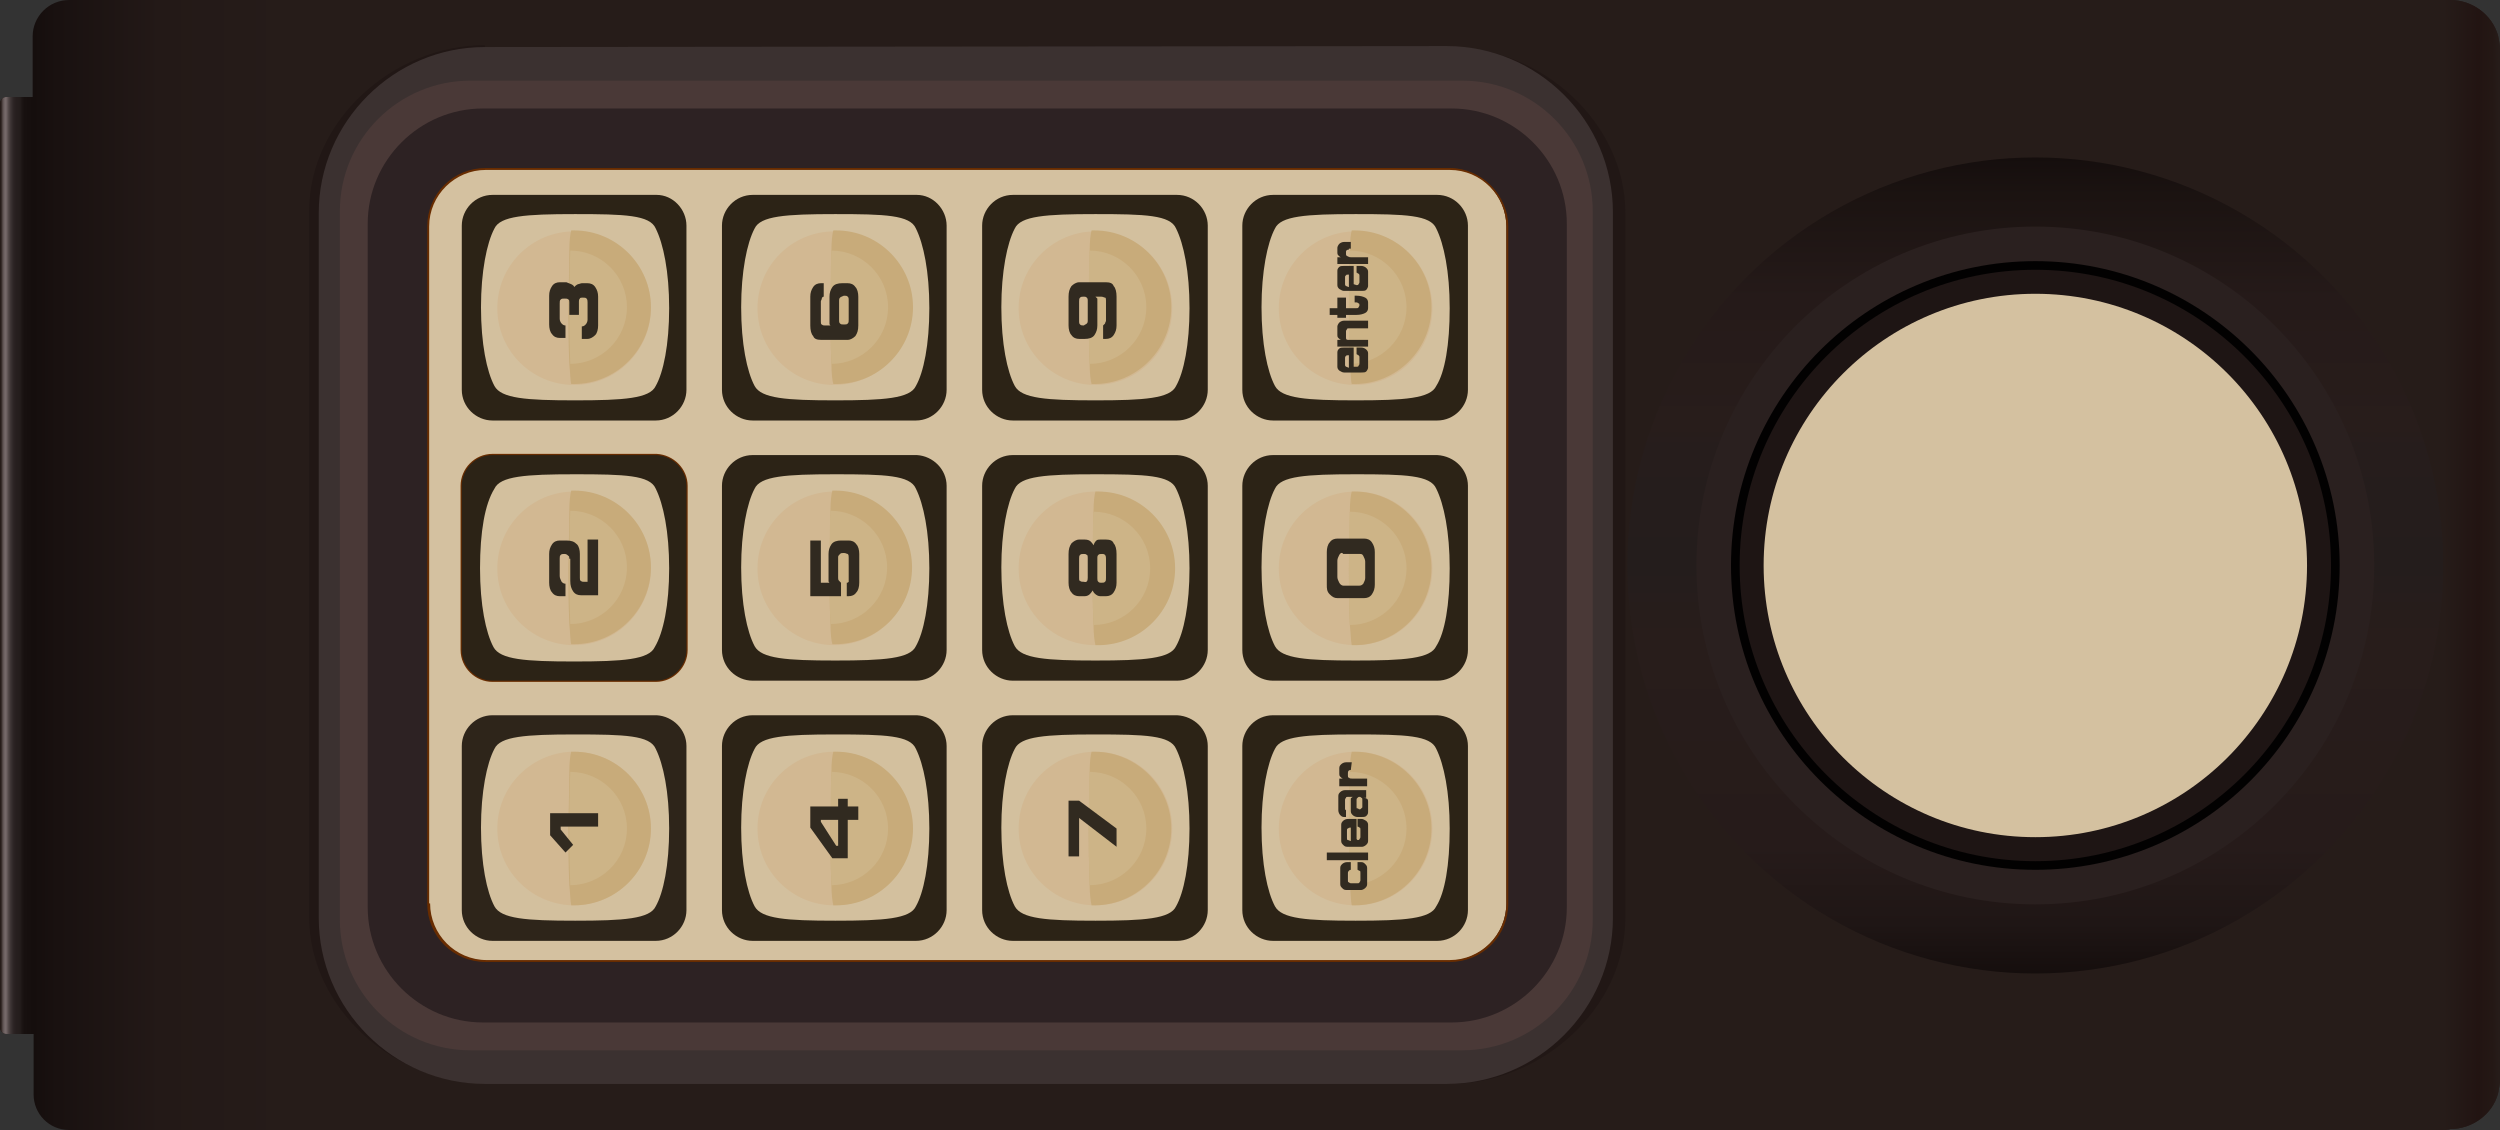 <svg viewBox="0 0 260.4 117.7" xmlns="http://www.w3.org/2000/svg" xmlns:xlink="http://www.w3.org/1999/xlink"><rect x="0" y="0" width="260.4" height="117.7" fill="#333333" stroke="none"/><linearGradient id="a" gradientTransform="matrix(0 -1 -1 0 190.65 189.05)" gradientUnits="userSpaceOnUse" x1="130.2" x2="130.2" y1="-69.75" y2="190.65"><stop offset=".031" stop-color="#261c19"/><stop offset=".156" stop-color="#261c19"/><stop offset=".885" stop-color="#261c19"/><stop offset=".936" stop-color="#231917"/><stop offset=".977" stop-color="#191110"/><stop offset=".987" stop-color="#150e0d"/><stop offset=".988" stop-color="#1d1513"/><stop offset=".991" stop-color="#241a18"/><stop offset="1" stop-color="#261c19"/></linearGradient><linearGradient id="b" gradientTransform="matrix(0 -1 -1 0 190.65 189.05)" gradientUnits="userSpaceOnUse" x1="87.65" x2="172.65" y1="-21.35" y2="-21.35"><stop offset="0" stop-color="#150e0d"/><stop offset=".061" stop-color="#1f1615"/><stop offset=".156" stop-color="#261b1a"/><stop offset=".413" stop-color="#281d1b"/><stop offset=".498" stop-color="#241d1c"/><stop offset=".645" stop-color="#261d1c"/><stop offset=".669" stop-color="#281d1b"/><stop offset=".827" stop-color="#251a19"/><stop offset=".954" stop-color="#1b1311"/><stop offset="1" stop-color="#150e0d"/></linearGradient><linearGradient id="c" gradientTransform="matrix(0 -1 -1 0 190.65 189.05)" gradientUnits="userSpaceOnUse" x1="130.15" x2="130.15" y1="190.65" y2="187.233"><stop offset=".031" stop-color="#261c19"/><stop offset=".052" stop-color="#3c312f"/><stop offset=".083" stop-color="#564a49"/><stop offset=".115" stop-color="#685c5c"/><stop offset=".148" stop-color="#736767"/><stop offset=".184" stop-color="#776a6b"/><stop offset=".201" stop-color="#6e6162"/><stop offset=".259" stop-color="#534949"/><stop offset=".323" stop-color="#3e3535"/><stop offset=".394" stop-color="#2f2727"/><stop offset=".479" stop-color="#271f1f"/><stop offset=".611" stop-color="#241d1c"/><stop offset=".652" stop-color="#1e1716"/><stop offset=".744" stop-color="#17100f"/><stop offset="1" stop-color="#150e0d"/></linearGradient><linearGradient id="d" gradientTransform="matrix(0 -1 -1 0 190.65 189.05)" gradientUnits="userSpaceOnUse" x1="130.2" x2="130.2" y1="-69.767" y2="-63.85"><stop offset=".031" stop-color="#261c19"/><stop offset=".14" stop-color="#241815"/><stop offset=".389" stop-color="#221412"/><stop offset="1" stop-color="#261c19"/></linearGradient><g opacity=".5"><circle cx="212" cy="58.9" fill="#fff" r="28.3"/><circle cx="212" cy="58.9" fill="#fefefe" r="28.3"/><circle cx="212" cy="58.9" fill="#fdfdfd" r="28.3"/><circle cx="212" cy="58.9" fill="#fcfcfc" r="28.3"/><circle cx="211.9" cy="58.9" fill="#fbfbfb" r="28.3"/><circle cx="211.9" cy="58.9" fill="#fafafa" r="28.3"/><circle cx="211.9" cy="58.9" fill="#f9f9f9" r="28.3"/><circle cx="211.9" cy="58.9" fill="#f8f8f8" r="28.2"/><circle cx="211.9" cy="58.9" fill="#f7f7f7" r="28.2"/><circle cx="211.9" cy="58.9" fill="#f6f6f6" r="28.2"/><circle cx="211.9" cy="58.9" fill="#f5f5f5" r="28.2"/><circle cx="211.8" cy="58.9" fill="#f4f4f4" r="28.2"/><circle cx="211.8" cy="58.9" fill="#f3f3f3" r="28.2"/><circle cx="211.8" cy="58.9" fill="#f2f2f2" r="28.2"/><circle cx="211.8" cy="58.9" fill="#f1f1f1" r="28.1"/><circle cx="211.8" cy="58.9" fill="#f0f0f0" r="28.1"/><circle cx="211.8" cy="58.9" fill="#efefef" r="28.1"/><circle cx="211.8" cy="58.9" fill="#eee" r="28.1"/><circle cx="211.7" cy="58.9" fill="#ededed" r="28.1"/><circle cx="211.7" cy="58.9" fill="#ececed" r="28.1"/><circle cx="211.7" cy="58.9" fill="#ebebec" r="28.1"/><circle cx="211.7" cy="58.9" fill="#eaeaeb" r="28"/><circle cx="211.7" cy="58.9" fill="#e9e9ea" r="28"/><circle cx="211.7" cy="58.9" fill="#e8e8e9" r="28"/><circle cx="211.7" cy="58.9" fill="#e7e7e8" r="28"/><circle cx="211.6" cy="58.9" fill="#e6e6e7" r="28"/><circle cx="211.6" cy="58.9" fill="#e5e5e6" r="28"/><circle cx="211.6" cy="58.9" fill="#e4e4e5" r="28"/><circle cx="211.6" cy="58.9" fill="#e3e3e4" r="27.9"/><circle cx="211.6" cy="58.9" fill="#e2e2e3" r="27.9"/><circle cx="211.6" cy="58.9" fill="#e1e1e2" r="27.9"/><circle cx="211.6" cy="58.9" fill="#e0e0e1" r="27.9"/><circle cx="211.5" cy="58.9" fill="#dfdfe0" r="27.9"/><circle cx="211.5" cy="58.9" fill="#dededf" r="27.9"/><circle cx="211.5" cy="58.9" fill="#ddddde" r="27.9"/><circle cx="211.5" cy="58.9" fill="#dcdcdd" r="27.8"/><circle cx="211.5" cy="58.9" fill="#dbdbdc" r="27.8"/><circle cx="211.5" cy="58.9" fill="#dadadb" r="27.8"/><circle cx="211.5" cy="58.9" fill="#d9d9da" r="27.8"/><circle cx="211.4" cy="58.9" fill="#d8d8d9" r="27.8"/><circle cx="211.4" cy="58.9" fill="#d7d7d8" r="27.8"/><circle cx="211.4" cy="58.9" fill="#d6d6d7" r="27.8"/><circle cx="211.4" cy="58.9" fill="#d5d5d6" r="27.7"/><circle cx="211.4" cy="58.9" fill="#d4d4d5" r="27.7"/><circle cx="211.4" cy="58.9" fill="#d3d3d4" r="27.7"/><circle cx="211.4" cy="58.9" fill="#d2d2d3" r="27.7"/><circle cx="211.3" cy="58.9" fill="#d1d1d2" r="27.7"/><circle cx="211.3" cy="58.9" fill="#d0d0d1" r="27.7"/><circle cx="211.3" cy="58.9" fill="#cfcfd0" r="27.7"/><circle cx="211.3" cy="58.9" fill="#cececf" r="27.6"/><circle cx="211.3" cy="58.9" fill="#cdcdce" r="27.6"/><circle cx="211.3" cy="58.9" fill="#cccccd" r="27.6"/><circle cx="211.3" cy="58.9" fill="#cbcbcc" r="27.6"/><circle cx="211.2" cy="58.9" fill="#cacacb" r="27.6"/><circle cx="211.2" cy="58.9" fill="#c9c9ca" r="27.6"/><circle cx="211.2" cy="58.9" fill="#c8c8ca" r="27.6"/><circle cx="211.2" cy="58.9" fill="#c7c7c9" r="27.5"/><circle cx="211.2" cy="58.9" fill="#c6c6c8" r="27.5"/><circle cx="211.2" cy="58.9" fill="#c5c5c7" r="27.5"/><circle cx="211.2" cy="58.9" fill="#c4c4c6" r="27.5"/><circle cx="211.1" cy="58.9" fill="#c3c3c5" r="27.5"/><circle cx="211.1" cy="58.9" fill="#c2c2c4" r="27.5"/><circle cx="211.1" cy="58.9" fill="#c1c1c3" r="27.5"/><circle cx="211.1" cy="58.9" fill="#c0c0c2" r="27.4"/><circle cx="211.1" cy="58.9" fill="#bfbfc1" r="27.4"/><circle cx="211.1" cy="58.9" fill="#bebec0" r="27.4"/><circle cx="211.1" cy="58.9" fill="#bdbdbf" r="27.4"/><circle cx="211" cy="58.9" fill="#bcbcbe" r="27.4"/><circle cx="211" cy="58.9" fill="#bbbbbd" r="27.4"/><circle cx="211" cy="58.9" fill="#bababc" r="27.4"/><circle cx="211" cy="58.9" fill="#b9b9bb" r="27.3"/><circle cx="211" cy="58.9" fill="#b8b8ba" r="27.3"/><circle cx="211" cy="58.9" fill="#b7b7b9" r="27.3"/><circle cx="211" cy="58.9" fill="#b6b7b8" r="27.3"/><circle cx="210.9" cy="58.9" fill="#b5b6b7" r="27.3"/><circle cx="210.9" cy="58.9" fill="#b4b5b6" r="27.3"/><circle cx="210.9" cy="58.9" fill="#b3b4b5" r="27.3"/><circle cx="210.9" cy="58.9" fill="#b2b3b4" r="27.2"/><circle cx="210.9" cy="58.9" fill="#b1b2b3" r="27.2"/><circle cx="210.9" cy="58.9" fill="#b0b1b2" r="27.2"/><circle cx="210.8" cy="58.9" fill="#afb0b1" r="27.2"/><circle cx="210.8" cy="58.9" fill="#aeafb0" r="27.2"/><circle cx="210.8" cy="58.9" fill="#adaeaf" r="27.2"/><circle cx="210.8" cy="58.9" fill="#acadae" r="27.1"/><circle cx="210.8" cy="58.9" fill="#abacad" r="27.1"/><circle cx="210.8" cy="58.9" fill="#aaabac" r="27.1"/><circle cx="210.8" cy="58.9" fill="#a9aaab" r="27.1"/><circle cx="210.7" cy="58.9" fill="#a8a9aa" r="27.1"/><circle cx="210.7" cy="58.9" fill="#a7a8a9" r="27.1"/><circle cx="210.7" cy="58.9" fill="#a6a7a8" r="27.1"/><circle cx="210.7" cy="58.9" fill="#a5a6a7" r="27"/><circle cx="210.7" cy="58.9" fill="#a4a5a6" r="27"/><circle cx="210.7" cy="58.9" fill="#a3a4a6" r="27"/><circle cx="210.7" cy="58.9" fill="#a2a3a5" r="27"/><circle cx="210.6" cy="58.9" fill="#a1a2a4" r="27"/><circle cx="210.6" cy="58.9" fill="#a0a1a3" r="27"/><circle cx="210.6" cy="58.9" fill="#9fa0a2" r="27"/><circle cx="210.6" cy="58.9" fill="#9e9fa1" r="26.9"/><circle cx="210.6" cy="58.9" fill="#9d9ea0" r="26.9"/><circle cx="210.6" cy="58.9" fill="#9c9d9f" r="26.9"/><circle cx="210.6" cy="58.9" fill="#9b9c9e" r="26.9"/><circle cx="210.5" cy="58.9" fill="#9a9b9d" r="26.9"/><circle cx="210.5" cy="58.9" fill="#999a9c" r="26.9"/><circle cx="210.5" cy="58.9" fill="#98999b" r="26.9"/><circle cx="210.5" cy="58.9" fill="#97989a" r="26.8"/><circle cx="210.5" cy="58.9" fill="#969799" r="26.8"/><circle cx="210.5" cy="58.9" fill="#959698" r="26.8"/><circle cx="210.5" cy="58.9" fill="#949597" r="26.8"/><circle cx="210.4" cy="58.9" fill="#939496" r="26.8"/><circle cx="210.4" cy="58.9" fill="#929395" r="26.8"/><circle cx="210.4" cy="58.9" fill="#919294" r="26.8"/><circle cx="210.4" cy="58.9" fill="#909193" r="26.7"/><circle cx="210.4" cy="58.9" fill="#8f9092" r="26.7"/><circle cx="210.4" cy="58.9" fill="#8e8f91" r="26.7"/><circle cx="210.4" cy="58.9" fill="#8d8e90" r="26.7"/><circle cx="210.3" cy="58.9" fill="#8c8d8f" r="26.7"/><circle cx="210.3" cy="58.9" fill="#8b8c8e" r="26.7"/><circle cx="210.3" cy="58.9" fill="#8a8b8d" r="26.7"/><circle cx="210.3" cy="58.9" fill="#898a8c" r="26.6"/><circle cx="210.3" cy="58.9" fill="#88898b" r="26.6"/><circle cx="210.3" cy="58.9" fill="#87888a" r="26.6"/><circle cx="210.3" cy="58.9" fill="#868789" r="26.6"/><circle cx="210.2" cy="58.9" fill="#858688" r="26.6"/><circle cx="210.2" cy="58.9" fill="#848587" r="26.6"/><circle cx="210.2" cy="58.9" fill="#838486" r="26.6"/><circle cx="210.2" cy="58.9" fill="#828385" r="26.5"/><circle cx="210.2" cy="58.9" fill="#818284" r="26.5"/><circle cx="210.2" cy="58.9" fill="#808183" r="26.5"/><circle cx="210.2" cy="58.9" fill="#7f8083" r="26.5"/><circle cx="210.1" cy="58.9" fill="#7e7f82" r="26.5"/><circle cx="210.1" cy="58.9" fill="#7d7e81" r="26.5"/><circle cx="210.1" cy="58.9" fill="#7c7d80" r="26.5"/><circle cx="210.1" cy="58.9" fill="#7b7c7f" r="26.4"/><circle cx="210.1" cy="58.9" fill="#7a7b7e" r="26.4"/><circle cx="210.1" cy="58.9" fill="#797a7d" r="26.4"/><circle cx="210.1" cy="58.9" fill="#78797c" r="26.4"/><circle cx="210" cy="58.9" fill="#77787b" r="26.4"/><circle cx="210" cy="58.9" fill="#76777a" r="26.4"/><circle cx="210" cy="58.9" fill="#757679" r="26.4"/><circle cx="210" cy="58.9" fill="#747578" r="26.3"/><circle cx="210" cy="58.9" fill="#737477" r="26.3"/><circle cx="210" cy="58.9" fill="#727376" r="26.3"/><circle cx="210" cy="58.9" fill="#717275" r="26.3"/><circle cx="209.9" cy="58.9" fill="#707174" r="26.3"/><circle cx="209.9" cy="58.9" fill="#6f7073" r="26.3"/><circle cx="209.9" cy="58.9" fill="#6e6f72" r="26.3"/><circle cx="209.9" cy="58.9" fill="#6d6e71" r="26.2"/></g><path d="m98.5 117.7v.4c0 .6-.5 1.1-1.1 1.1h-21.1c-.6 0-1.1-.5-1.1-1.1v-.4zm26.9 0v.4c0 .6-.5 1.1-1.1 1.1h-21.1c-.6 0-1.1-.5-1.1-1.1v-.4zm-50.2-117.7v-.4c0-.6.5-1.1 1.1-1.1h21.1c.6 0 1.1.5 1.1 1.1v.4zm26.9 0v-.4c0-.6.5-1.1 1.1-1.1h21.1c.6 0 1.1.5 1.1 1.1v.4z" fill="#1b1e20"/><path d="m254.5 117.7h-247.3c-2.1 0-3.7-1.7-3.7-3.7v-6.3h-2.8c-.4 0-.7-.3-.7-.7v-96.2c0-.4.3-.7.7-.7h2.7v-6.3c0-2.1 1.7-3.8 3.8-3.8h248c2.4 0 4.4 1.6 5 3.7.1.5.2 1 .2 1.5v107.2c0 .5-.1 1-.2 1.5-.6 2.2-2.7 3.7-5 3.7z" fill="url(#a)"/><circle cx="212" cy="58.9" fill="url(#b)" r="42.5"/><circle cx="212" cy="58.9" fill="#2a201f" r="35.3"/><circle cx="212" cy="58.9" fill="#020101" r="31.7"/><circle cx="212" cy="58.9" fill="#1e1514" r="30.8"/><path d="m50.5 112.8c-9.5 0-18.3-7.8-18.3-17.3v-73.5c0-9.5 8.8-17.3 18.3-17.3m100.5.2c9.5 0 18.3 7.8 18.3 17.3v73.4c0 9.5-8.8 17.3-18.3 17.3" fill="#211715"/><path d="m50.5 4.9c-9.5 0-17.3 7.8-17.3 17.3v73.4c0 9.5 7.8 17.3 17.3 17.3h100.2c9.5 0 17.3-7.8 17.3-17.3v-73.5c0-9.5-7.8-17.3-17.3-17.3z" fill="#3b3130"/><path d="m165.9 22v73.8c0 7.5-6.1 13.6-13.6 13.6h-103.3c-7.5 0-13.6-6.1-13.6-13.6v-73.8c0-7.5 6.1-13.6 13.6-13.6h103.3c7.5 0 13.6 6.1 13.6 13.6z" fill="#4a3937"/><path d="m163.2 23.3v71.2c0 6.6-5.4 12-12 12h-100.9c-6.6 0-12-5.4-12-12v-71.2c0-6.6 5.4-12 12-12h100.9c6.6 0 12 5.4 12 12z" fill="#2d2223"/><path d="m156.9 23.6v70.5c0 3.3-2.7 6-6 6h-100.3c-3.3 0-6-2.7-6-6v-70.5c0-3.3 2.7-6 6-6h100.4c3.2 0 5.9 2.7 5.9 6z" fill="#d4c1a0"/><path d="m157.1 23.6v70.5c0 3.4-2.7 6.1-6.1 6.1h-100.4c-3.4 0-6.1-2.7-6.1-6.1v-70.5c0-3.4 2.7-6.1 6.1-6.1h100.4c3.3 0 6.1 2.8 6.1 6.1zm-112.3 70.5c0 3.2 2.6 5.9 5.9 5.9h100.3c3.2 0 5.9-2.6 5.9-5.9v-70.5c0-3.2-2.6-5.9-5.9-5.9h-100.4c-3.2 0-5.9 2.6-5.9 5.9v70.5z" fill="#682c00"/><path d="m71.5 77.7v17.1c0 1.7-1.4 3.2-3.2 3.2h-17c-1.7 0-3.2-1.4-3.2-3.2v-17.1c0-1.7 1.4-3.2 3.2-3.2h17.1c1.7.1 3.1 1.5 3.1 3.2z" fill="#2e251a"/><path d="m69.7 86.3c0-3.8-.6-6.7-1.4-8.3-.6-1.4-3.2-1.5-8.4-1.5s-7.8.2-8.4 1.5c-.8 1.5-1.4 4.5-1.4 8.2 0 3.8.6 6.7 1.4 8.2.7 1.3 3.3 1.5 8.4 1.5s7.8-.2 8.4-1.5c.8-1.4 1.4-4.3 1.4-8.1z" fill="#d3c09e"/><path d="m59.5 94.3h.3c4.4 0 8-3.6 8-8s-3.6-8-8-8h-.3c-4.3.2-7.7 3.7-7.7 8s3.4 7.8 7.7 8z" fill="#d2b892"/><path d="m71.5 50.6v17.1c0 1.7-1.4 3.2-3.2 3.2h-17c-1.7 0-3.2-1.4-3.2-3.2v-17.1c0-1.7 1.4-3.2 3.2-3.2h17.1c1.7.1 3.1 1.5 3.1 3.2z" fill="none" stroke="#682c00" stroke-miterlimit="10" stroke-width=".25"/><path d="m71.5 50.6v17.1c0 1.7-1.4 3.2-3.2 3.2h-17c-1.7 0-3.2-1.4-3.2-3.2v-17.1c0-1.7 1.4-3.2 3.2-3.2h17.1c1.7.1 3.1 1.5 3.1 3.2z" fill="#2c2316"/><path d="m69.7 59.2c0-3.8-.6-6.7-1.4-8.3-.6-1.4-3.2-1.5-8.4-1.5s-7.8.2-8.4 1.5c-1 1.6-1.5 4.5-1.5 8.3s.6 6.7 1.4 8.2c.7 1.3 3.3 1.5 8.4 1.5s7.8-.2 8.4-1.5c.9-1.5 1.5-4.4 1.5-8.2z" fill="#d3c09e"/><circle cx="59.8" cy="59.2" fill="#d2b892" r="8"/><path d="m71.5 23.5v17.1c0 1.7-1.4 3.2-3.2 3.2h-17c-1.7 0-3.2-1.4-3.2-3.2v-17.1c0-1.7 1.4-3.2 3.2-3.2h17.1c1.7 0 3.1 1.5 3.1 3.2z" fill="#2c2316"/><path d="m69.7 32.1c0-3.8-.6-6.7-1.4-8.3-.6-1.4-3.2-1.5-8.4-1.5s-7.8.2-8.4 1.5c-.8 1.5-1.4 4.5-1.4 8.2 0 3.8.6 6.7 1.4 8.2.7 1.3 3.3 1.5 8.4 1.5s7.8-.2 8.4-1.5c.8-1.4 1.4-4.3 1.4-8.1z" fill="#d3c09e"/><circle cx="59.8" cy="32.1" fill="#d2b892" r="8"/><path d="m98.6 77.7v17.1c0 1.7-1.4 3.2-3.2 3.2h-17c-1.7 0-3.2-1.4-3.2-3.2v-17.1c0-1.7 1.4-3.2 3.2-3.2h17.1c1.7.1 3.1 1.5 3.1 3.2z" fill="#2c2316"/><path d="m96.8 86.3c0-3.8-.6-6.7-1.4-8.3-.6-1.4-3.2-1.5-8.4-1.5s-7.8.2-8.4 1.5c-.8 1.5-1.4 4.5-1.4 8.2 0 3.8.6 6.7 1.4 8.2.7 1.3 3.3 1.5 8.4 1.5s7.8-.2 8.4-1.5c.8-1.4 1.4-4.3 1.4-8.1z" fill="#d3c09e"/><circle cx="86.9" cy="86.3" fill="#d2b892" r="8"/><path d="m98.6 50.6v17.1c0 1.7-1.4 3.2-3.2 3.2h-17c-1.7 0-3.2-1.4-3.2-3.2v-17.1c0-1.7 1.4-3.2 3.2-3.2h17.1c1.7.1 3.1 1.5 3.1 3.2z" fill="#2c2316"/><path d="m96.8 59.2c0-3.8-.6-6.7-1.4-8.3-.6-1.4-3.2-1.5-8.4-1.5s-7.8.2-8.4 1.5c-.8 1.5-1.4 4.5-1.4 8.2 0 3.8.6 6.7 1.4 8.2.7 1.3 3.3 1.5 8.4 1.5s7.8-.2 8.4-1.5c.8-1.4 1.4-4.3 1.4-8.1z" fill="#d3c09e"/><circle cx="86.9" cy="59.2" fill="#d2b892" r="8"/><path d="m98.6 23.5v17.1c0 1.7-1.4 3.2-3.2 3.2h-17c-1.7 0-3.2-1.4-3.2-3.2v-17.1c0-1.7 1.4-3.2 3.2-3.2h17.1c1.7 0 3.1 1.5 3.1 3.2z" fill="#2c2316"/><path d="m96.8 32.1c0-3.8-.6-6.7-1.4-8.3-.6-1.4-3.2-1.5-8.4-1.5s-7.8.2-8.4 1.5c-.8 1.5-1.4 4.5-1.4 8.2 0 3.8.6 6.7 1.4 8.2.7 1.3 3.3 1.5 8.4 1.5s7.8-.2 8.4-1.5c.8-1.4 1.4-4.3 1.4-8.1z" fill="#d3c09e"/><circle cx="86.9" cy="32.1" fill="#d2b892" r="8"/><path d="m125.8 77.7v17.1c0 1.7-1.4 3.2-3.2 3.2h-17.1c-1.7 0-3.2-1.4-3.2-3.2v-17.1c0-1.7 1.4-3.2 3.2-3.2h17.1c1.8.1 3.2 1.5 3.2 3.2z" fill="#2c2316"/><path d="m123.9 86.3c0-3.8-.6-6.7-1.4-8.3-.6-1.4-3.2-1.5-8.4-1.5s-7.8.2-8.4 1.5c-.8 1.5-1.4 4.5-1.4 8.2 0 3.8.6 6.7 1.4 8.2.7 1.3 3.3 1.5 8.4 1.5s7.8-.2 8.4-1.5c.8-1.4 1.4-4.3 1.4-8.1z" fill="#d3c09e"/><circle cx="114.1" cy="86.3" fill="#d2b892" r="8"/><path d="m125.8 50.6v17.1c0 1.7-1.4 3.2-3.2 3.2h-17.1c-1.7 0-3.2-1.4-3.2-3.2v-17.1c0-1.7 1.4-3.2 3.2-3.2h17.1c1.8.1 3.2 1.5 3.2 3.2z" fill="#2c2316"/><path d="m123.9 59.2c0-3.8-.6-6.7-1.4-8.3-.6-1.4-3.2-1.5-8.4-1.5s-7.8.2-8.4 1.5c-.8 1.5-1.4 4.5-1.4 8.2 0 3.8.6 6.7 1.4 8.2.7 1.3 3.3 1.5 8.4 1.5s7.8-.2 8.4-1.5c.8-1.4 1.4-4.3 1.4-8.1z" fill="#d3c09e"/><circle cx="114.1" cy="59.2" fill="#d2b892" r="8"/><path d="m125.8 23.5v17.1c0 1.7-1.4 3.2-3.2 3.2h-17.1c-1.7 0-3.2-1.4-3.2-3.2v-17.1c0-1.7 1.4-3.2 3.2-3.2h17.1c1.8 0 3.2 1.5 3.2 3.2z" fill="#2c2316"/><path d="m123.9 32.1c0-3.8-.6-6.7-1.4-8.3-.6-1.4-3.2-1.5-8.4-1.5s-7.8.2-8.4 1.5c-.8 1.5-1.4 4.5-1.4 8.2 0 3.8.6 6.7 1.4 8.2.7 1.3 3.3 1.5 8.4 1.5s7.8-.2 8.4-1.5c.8-1.4 1.4-4.3 1.4-8.1z" fill="#d3c09e"/><circle cx="114.1" cy="32.1" fill="#d2b892" r="8"/><path d="m152.9 77.7v17.1c0 1.7-1.4 3.2-3.2 3.2h-17.1c-1.7 0-3.2-1.4-3.2-3.2v-17.1c0-1.7 1.4-3.2 3.2-3.2h17.1c1.8.1 3.2 1.5 3.2 3.2z" fill="#2c2316"/><path d="m151 86.3c0-3.8-.6-6.7-1.4-8.3-.6-1.4-3.2-1.5-8.4-1.5s-7.8.2-8.4 1.5c-.8 1.5-1.4 4.5-1.4 8.2 0 3.8.6 6.7 1.4 8.2.7 1.3 3.3 1.5 8.4 1.5s7.8-.2 8.4-1.5c.9-1.4 1.4-4.3 1.4-8.1z" fill="#d3c09e"/><circle cx="141.2" cy="86.3" fill="#d2b892" r="8"/><path d="m152.9 50.6v17.1c0 1.7-1.4 3.2-3.2 3.2h-17.1c-1.7 0-3.2-1.4-3.2-3.2v-17.1c0-1.7 1.4-3.2 3.2-3.2h17.1c1.8.1 3.2 1.5 3.2 3.2z" fill="#2c2316"/><path d="m151 59.2c0-3.8-.6-6.7-1.4-8.3-.6-1.4-3.2-1.5-8.4-1.5s-7.8.2-8.4 1.5c-.8 1.5-1.4 4.5-1.4 8.2 0 3.8.6 6.7 1.4 8.2.7 1.3 3.3 1.5 8.4 1.5s7.8-.2 8.4-1.5c.9-1.4 1.4-4.3 1.4-8.1z" fill="#d3c09e"/><circle cx="141.2" cy="59.2" fill="#d2b892" r="8"/><path d="m152.9 23.5v17.1c0 1.7-1.4 3.2-3.2 3.2h-17.1c-1.7 0-3.2-1.4-3.2-3.2v-17.1c0-1.7 1.4-3.2 3.2-3.2h17.1c1.8 0 3.2 1.5 3.2 3.2z" fill="#2c2316"/><path d="m151 32.1c0-3.8-.6-6.7-1.4-8.3-.6-1.4-3.2-1.5-8.4-1.5s-7.8.2-8.4 1.5c-.8 1.5-1.4 4.5-1.4 8.2 0 3.8.6 6.7 1.4 8.2.7 1.3 3.3 1.5 8.4 1.5s7.8-.2 8.4-1.5c.9-1.4 1.4-4.3 1.4-8.1z" fill="#d3c09e"/><circle cx="141.2" cy="32.1" fill="#d2b892" r="8"/><path d="m59.3 92.2c-.1-2.1-.1-4.9-.1-5.9s.1-3.8.1-5.9c0-1 .1-1.8.2-2.1h.3c4.4 0 8 3.6 8 8s-3.6 8-8 8h-.3c-.1-.4-.1-1.2-.2-2.1z" fill="#c8ab7a"/><path d="m59.4 92.2c3.2 0 5.9-2.6 5.9-5.9s-2.7-5.9-5.9-5.9c-.1 2.1-.1 4.9-.1 5.9s0 3.8.1 5.9" fill="#cdb487"/><path d="m57.3 87v-2.3h5v1.4h-3.9v.3l1.3 1.6-.8.8z" fill="#312a20"/><path d="m59.3 65c-.1-2.1-.1-4.9-.1-5.9s.1-3.8.1-5.9c0-1 .1-1.8.2-2.1h.3c4.4 0 8 3.6 8 8s-3.6 8-8 8h-.3c-.1-.3-.1-1.1-.2-2.1z" fill="#c8ab7a"/><path d="m59.4 65c3.2 0 5.9-2.6 5.9-5.9s-2.7-5.9-5.9-5.9c-.1 2.1-.1 4.9-.1 5.9s0 3.9.1 5.9" fill="#cdb487"/><path d="m59.3 58.2c0-.1 0-.3-.1-.3-.1-.1-.2-.2-.4-.2s-.3 0-.4.1-.1.2-.1.4v1.8c0 .2.1.4.2.6.1.1.2.2.4.2v1.3h-.6c-.3 0-.6-.1-.8-.4-.2-.2-.3-.6-.3-1v-3c0-.4.1-.7.3-1s.5-.4.8-.4h.7c.5 0 .8.1 1.1.4.2.2.3.6.3 1v2.5c0 .1 0 .3.1.3.1.1.2.1.3.1h.4v-4.4h1.1v5.8h-1.8c-.3 0-.6-.1-.8-.4s-.3-.6-.3-1.1v-2.3z" fill="#312a20"/><path d="m59.3 37.9c-.1-2.1-.1-4.9-.1-5.9s.1-3.8.1-5.9c0-1 .1-1.8.2-2.1h.3c4.4 0 8 3.6 8 8s-3.6 8-8 8h-.3c-.1-.3-.1-1.1-.2-2.1z" fill="#c8ab7a"/><path d="m59.4 37.9c3.2 0 5.9-2.6 5.9-5.9s-2.7-5.9-5.9-5.9c-.1 2.1-.1 4.9-.1 5.9s0 3.9.1 5.9" fill="#cdb487"/><path d="m59.5 29.6c.2.1.3.2.3.3.1-.1.2-.2.4-.3.1 0 .3-.1.4-.1h.6c.3 0 .6.1.8.4s.3.6.3 1v3c0 .4-.1.8-.3 1s-.5.4-.8.4h-.6v-1.3c.2 0 .3-.1.4-.2s.2-.3.2-.5v-1.8c0-.1 0-.3-.1-.4s-.2-.1-.4-.1c-.1 0-.3 0-.3.1-.1.1-.1.2-.1.3v1.4h-1v-1.3c0-.1 0-.3-.1-.3-.1-.1-.2-.1-.4-.1s-.3 0-.4.1-.1.2-.1.4v1.6c0 .2.1.4.2.5s.2.2.4.2v1.3h-.6c-.3 0-.6-.1-.8-.4-.2-.2-.3-.6-.3-1v-3c0-.4.1-.7.3-1s.5-.4.8-.4h.7c.2.1.3.1.5.2z" fill="#312a20"/><path d="m86.6 92.2c-.1-2.1-.1-4.9-.1-5.9s.1-3.8.1-5.9c0-1 .1-1.8.2-2.1h.3c4.4 0 8 3.6 8 8s-3.6 8-8 8h-.3c-.1-.4-.2-1.2-.2-2.1z" fill="#c8ab7a"/><path d="m86.6 92.2c3.2 0 5.9-2.6 5.9-5.9s-2.7-5.9-5.9-5.9c-.1 2.1-.1 4.9-.1 5.9s0 3.8.1 5.9" fill="#cdb487"/><path d="m86.7 89.4-2.3-3.2v-2.2h2.9v-.8h1v.8h1.1v1.4h-1.1v4zm.6-4h-1.8v.2l1.6 2.5h.2z" fill="#312a20"/><path d="m86.5 65c-.1-2.1-.1-4.9-.1-5.9s.1-3.8.1-5.9c0-1 .1-1.8.2-2.1h.3c4.4 0 8 3.6 8 8s-3.6 8-8 8h-.3c-.1-.3-.2-1.1-.2-2.1z" fill="#c8ab7a"/><path d="m86.5 65c3.2 0 5.9-2.6 5.9-5.9s-2.7-5.9-5.9-5.9c-.1 2.1-.1 4.9-.1 5.9s0 3.9.1 5.9" fill="#cdb487"/><path d="m87.5 62.1h-3.1v-5.8h1.1v4.4h.9c-.1-.1-.1-.1-.1-.2v-2.8c0-.4.1-.7.3-1s.6-.4 1-.4h.8c.3 0 .6.1.8.4.2.2.3.6.3 1v3c0 .4-.1.8-.3 1-.2.3-.5.4-.8.4h-.2v-1.4c.1 0 .1 0 .2-.1v-2.5c0-.2 0-.3-.1-.4-.1 0-.2-.1-.4-.1s-.3 0-.4.1-.2.2-.2.3v2.2c0 .1 0 .2.1.3l.2.2v1.4z" fill="#312a20"/><path d="m86.6 37.9c-.1-2.1-.1-4.9-.1-5.9s.1-3.8.1-5.9c0-1 .1-1.8.2-2.1h.3c4.4 0 8 3.6 8 8s-3.6 8-8 8h-.3c-.1-.3-.2-1.1-.2-2.1z" fill="#c8ab7a"/><path d="m86.6 37.9c3.2 0 5.9-2.6 5.9-5.9s-2.7-5.9-5.9-5.9c-.1 2.1-.1 4.9-.1 5.9s0 3.9.1 5.9" fill="#cdb487"/><path d="m85.6 31.1c0 .1-.1.2-.1.3v2.1c0 .1 0 .3.1.3.1.1.2.1.3.1h.6c-.1-.1-.1-.1-.1-.2v-2.8c0-.4.1-.7.3-1s.6-.4 1-.4h.6c.3 0 .6.1.8.4.2.2.3.6.3 1v3c0 .5-.1.8-.3 1.1-.2.2-.5.4-.8.4h-2.8c-.4 0-.7-.1-.8-.4-.2-.2-.3-.6-.3-1.1v-3c0-.4.1-.7.3-1s.5-.4.8-.4h.3v1.4c-.1 0-.2.1-.2.2zm1.9-.1c-.1.1-.1.2-.1.3v2.1c0 .1 0 .2.1.3s.2.1.4.1.3 0 .4-.1.1-.2.1-.4v-2.1c0-.1 0-.2-.1-.3s-.2-.1-.4-.1c-.2.1-.3.1-.4.2z" fill="#312a20"/><path d="m113.5 92.2c-.1-2.1-.1-4.9-.1-5.9s.1-3.8.1-5.9c0-1 .1-1.8.2-2.1h.3c4.4 0 8 3.6 8 8s-3.6 8-8 8h-.3c-.1-.4-.2-1.2-.2-2.1z" fill="#c8ab7a"/><path d="m113.5 92.2c3.2 0 5.9-2.6 5.9-5.9s-2.7-5.9-5.9-5.9c-.1 2.1-.1 4.9-.1 5.9s0 3.8.1 5.9" fill="#cdb487"/><path d="m111.3 83.6v-.2h1.1l3.9 2.9v1.9l-3.9-3v4h-1.1z" fill="#312a20"/><path d="m113.9 65.1c-.1-2.1-.1-4.9-.1-5.9s.1-3.8.1-5.9c0-1 .1-1.8.2-2.1h.3c4.4 0 8 3.6 8 8s-3.6 8-8 8h-.3c-.1-.4-.2-1.2-.2-2.1z" fill="#c8ab7a"/><path d="m113.9 65.1c3.2 0 5.9-2.6 5.9-5.9s-2.7-5.9-5.9-5.9c-.1 2.1-.1 4.9-.1 5.9s0 3.8.1 5.9" fill="#cdb487"/><path d="m113.5 61.9c-.1.1-.3.2-.5.2h-.6c-.3 0-.6-.1-.8-.4-.2-.2-.3-.6-.3-1v-3c0-.5.1-.8.3-1.1.2-.2.5-.4.8-.4h.6c.3 0 .5.1.6.2s.2.2.3.4c.1-.3.2-.4.3-.5s.3-.1.4-.1h.6c.4 0 .7.1.8.4.2.2.3.6.3 1.1v3c0 .4-.1.7-.3 1s-.5.4-.8.4h-.6c-.2 0-.4-.1-.6-.3 0 0-.1-.1-.2-.3-.1.2-.2.3-.3.4zm1.6-1.3c.1-.1.1-.2.1-.4v-2c0-.1 0-.3-.1-.4s-.2-.1-.3-.1c-.2 0-.3 0-.4.1s-.1.2-.1.3v2.1c0 .2 0 .3.1.4s.2.1.3.1c.2 0 .3 0 .4-.1zm-1.8-.4v-2.1c0-.1 0-.3-.1-.3-.1-.1-.2-.1-.3-.1-.2 0-.3 0-.4.1s-.1.2-.1.4v2c0 .2 0 .3.1.3.1.1.2.1.4.1.3.1.4-.1.4-.4z" fill="#312a20"/><path d="m113.5 37.9c-.1-2.1-.1-4.9-.1-5.9s.1-3.8.1-5.9c0-1 .1-1.8.2-2.1h.3c4.4 0 8 3.6 8 8s-3.6 8-8 8h-.3c-.1-.3-.2-1.1-.2-2.1z" fill="#c8ab7a"/><path d="m113.5 37.9c3.2 0 5.9-2.6 5.9-5.9s-2.7-5.9-5.9-5.9c-.1 2.1-.1 4.9-.1 5.9s0 3.9.1 5.9" fill="#cdb487"/><path d="m115.1 33.7c0-.1.1-.2.1-.3v-2.1c0-.1 0-.3-.1-.3s-.2-.1-.4-.1h-.6l.2.2v2.8c0 .4-.1.7-.3 1s-.6.4-1 .4h-.6c-.3 0-.6-.1-.8-.4-.2-.2-.3-.6-.3-1v-3c0-.5.1-.8.3-1.1.2-.2.5-.4.8-.4h2.8c.4 0 .7.1.8.4.2.2.3.6.3 1.1v3c0 .4-.1.7-.3 1s-.5.4-.8.4h-.3v-1.4s.2-.2.2-.2zm-1.9 0c.1-.1.1-.2.1-.3v-2.1c0-.1 0-.2-.1-.3s-.2-.1-.3-.1c-.2 0-.3 0-.4.1s-.1.2-.1.4v2.1c0 .1 0 .2.1.3s.2.1.4.1c.1-.1.2-.1.3-.2z" fill="#312a20"/><path d="m140.6 92.2c-.1-2.1-.1-4.9-.1-5.9s.1-3.8.1-5.9c0-1 .1-1.8.2-2.1h.3c4.4 0 8 3.6 8 8s-3.6 8-8 8h-.3c-.1-.4-.1-1.2-.2-2.1z" fill="#c8ab7a"/><path d="m140.6 92.2c3.2 0 5.9-2.6 5.9-5.9s-2.7-5.9-5.9-5.9c-.1 2.1-.1 4.9-.1 5.9s0 3.8.1 5.9" fill="#cdb487"/><path d="m141.4 89.8h.4c.2 0 .3.1.4.2s.2.2.2.4v1.7c0 .2-.1.3-.2.4s-.3.2-.4.2h-1.6c-.2 0-.3-.1-.4-.2s-.2-.2-.2-.4v-1.7c0-.2.1-.3.2-.4s.3-.2.5-.2h.4v.8c-.1 0-.1 0-.2.1 0 0-.1.1-.1.2v.8c0 .1 0 .2.1.2 0 0 .1.1.2.1h.7c.1 0 .2 0 .2-.1 0 0 .1-.1.1-.2v-.8c0-.1 0-.2-.1-.2s-.1-.1-.2-.1zm-3.2-1h4.3v.8h-4.3zm3.2-1.3c.1 0 .2 0 .2-.1 0 0 .1-.1.1-.2v-.8c0-.1 0-.2-.1-.2 0 0-.1-.1-.2-.1v-.8h.4c.2 0 .3.1.5.2.1.1.2.2.2.4v1.7c0 .2-.1.3-.2.4s-.3.2-.4.2h-1.6c-.2 0-.3-.1-.4-.2s-.2-.2-.2-.4v-1.7c0-.2.1-.3.2-.4s.3-.2.5-.2h.9v2.1zm-.7-1.3c-.1 0-.2 0-.3.1-.1 0-.1.1-.1.2v.8c0 .1 0 .2.1.2s.2.1.3.1zm1.7-3c.1.1.1.2.1.3v1.1c0 .2-.1.3-.2.4s-.3.1-.5.1h-.4c-.2 0-.4-.1-.5-.2s-.2-.2-.2-.4v-1.3c0-.1.1-.1.2-.2h-.5c-.1 0-.2 0-.2.1 0 0-.1.1-.1.2v1l.1.1v.7h-.2c-.2 0-.3-.1-.4-.2s-.2-.3-.2-.5v-1.5c0-.2.1-.3.2-.4s.3-.2.5-.2h2.2v.8h-.3c.3 0 .3.1.4.1zm-1.1.9c0 .1 0 .1.1.1s.1.1.2.1.1 0 .2-.1l.1-.1v-.8c0-.1 0-.2-.1-.2-.1-.1-.1-.1-.2-.1s-.1 0-.2.1-.1.1-.1.2zm-.6-3.9c-.2 0-.3.1-.3.3v.3c0 .1 0 .2.1.2.1.1.2.1.4.1h1.5v.8h-2.9v-.8h.4c-.1 0-.2-.1-.3-.2s-.1-.2-.1-.3v-.6c0-.2.1-.3.2-.4s.3-.2.5-.2h.6z" fill="#312a20"/><path d="m140.6 65.1c-.1-2.1-.1-4.9-.1-5.9s.1-3.8.1-5.9c0-1 .1-1.8.2-2.1h.3c4.4 0 8 3.6 8 8s-3.6 8-8 8h-.3c-.1-.4-.1-1.2-.2-2.1z" fill="#c8ab7a"/><path d="m140.6 65.1c3.2 0 5.9-2.6 5.9-5.9s-2.7-5.9-5.9-5.9c-.1 2.1-.1 4.9-.1 5.9s0 3.8.1 5.9" fill="#cdb487"/><path d="m142.1 56.1c.3 0 .6.1.8.4s.3.6.3 1v3.4c0 .4-.1.7-.3 1s-.5.4-.8.4h-2.8c-.3 0-.5-.1-.8-.4s-.3-.6-.3-1v-3.4c0-.4.1-.8.3-1 .2-.3.5-.4.8-.4zm-2.6 1.7c-.1.2-.2.4-.2.6v1.7c0 .2.1.4.2.6s.3.3.4.3h1.7c.2 0 .3-.1.4-.2.1-.2.2-.4.2-.6v-1.7c0-.2-.1-.4-.2-.6s-.2-.2-.4-.2h-1.7c-.1-.2-.3-.1-.4.1z" fill="#312a20"/><path d="m140.6 37.9c-.1-2.1-.1-4.9-.1-5.9s.1-3.8.1-5.9c0-1 .1-1.8.2-2.1h.3c4.4 0 8 3.6 8 8s-3.6 8-8 8h-.3c-.1-.3-.1-1.1-.2-2.1z" fill="#c8ab7a"/><path d="m140.6 37.9c3.2 0 5.9-2.6 5.9-5.9s-2.7-5.9-5.9-5.9c-.1 2.1-.1 4.9-.1 5.9s0 3.9.1 5.9" fill="#cdb487"/><path d="m141.3 38.2c.1 0 .2 0 .2-.1 0 0 .1-.1.1-.2v-.7c0-.1 0-.1-.1-.2-.1 0-.1-.1-.2-.1v-.7h.5c.2 0 .4.1.5.2s.2.2.2.4v1.5c0 .1-.1.3-.2.4s-.3.1-.5.1h-1.8c-.2 0-.3-.1-.5-.2-.1-.1-.2-.2-.2-.4v-1.5c0-.2.1-.3.2-.4s.3-.1.5-.1h1v2zm-.8-1.2c-.2 0-.3 0-.3.1-.1 0-.1.1-.1.2v.7c0 .1 0 .1.1.2.1 0 .2.1.3.1zm0-2.8c-.1 0-.2 0-.2.1 0 0-.1.1-.1.2v.7c0 .2.1.2.3.2h2v.7h-3.2v-.7h.4c-.1 0-.2-.1-.3-.2s-.1-.2-.1-.3v-.9c0-.1.1-.3.2-.4s.3-.2.5-.2h2.5v.8zm-2-2.1h.8v-1.1h.9v1.1h1.1c.1 0 .2 0 .2-.1 0 0 .1-.1.1-.2s0-.2-.1-.2c0 0-.1-.1-.2-.1h-.2v-.7h.2c.4 0 .7.1.9.2s.3.3.3.5v.6c0 .2-.1.4-.3.5s-.5.2-.9.2h-1.1v.3h-.9v-.3h-.8zm2.8-2.4c.1 0 .2 0 .2-.1 0 0 .1-.1.1-.2v-.7c0-.1 0-.1-.1-.2-.1 0-.1-.1-.2-.1v-.7h.5c.2 0 .4.1.5.2s.2.2.2.4v1.5c0 .1-.1.3-.2.4s-.3.1-.5.1h-1.8c-.2 0-.3-.1-.5-.2-.1-.1-.2-.2-.2-.4v-1.5c0-.2.1-.3.2-.4s.3-.1.5-.1h1v1.9zm-.8-1.1c-.2 0-.3 0-.3.1-.1 0-.1.1-.1.2v.7c0 .1 0 .1.1.2.1 0 .2.1.3.1zm0-2.6c-.2 0-.3.1-.3.2v.3c0 .1.1.2.2.2.1.1.3.1.4.1h1.7v.7h-3.2v-.7h.4c-.1 0-.2-.1-.3-.2s-.1-.2-.1-.3v-.5c0-.1.1-.3.2-.4s.3-.2.5-.2h.7v.7h-.2z" fill="#312a20"/><path d="m3.4 107.7h-2.7c-.4 0-.7-.3-.7-.7v-96.2c0-.4.3-.7.7-.7h2.7" fill="url(#c)"/><path d="m254.5 117.7v-117.7h.7c2.4 0 4.4 1.6 5 3.7.1.5.2 1 .2 1.5v107.2c0 .5-.1 1-.2 1.5-.6 2.2-2.7 3.7-5 3.7 0 .1-.7.1-.7.1z" fill="url(#d)"/><circle cx="212" cy="58.9" fill="#d4c1a0" r="28.3"/></svg>